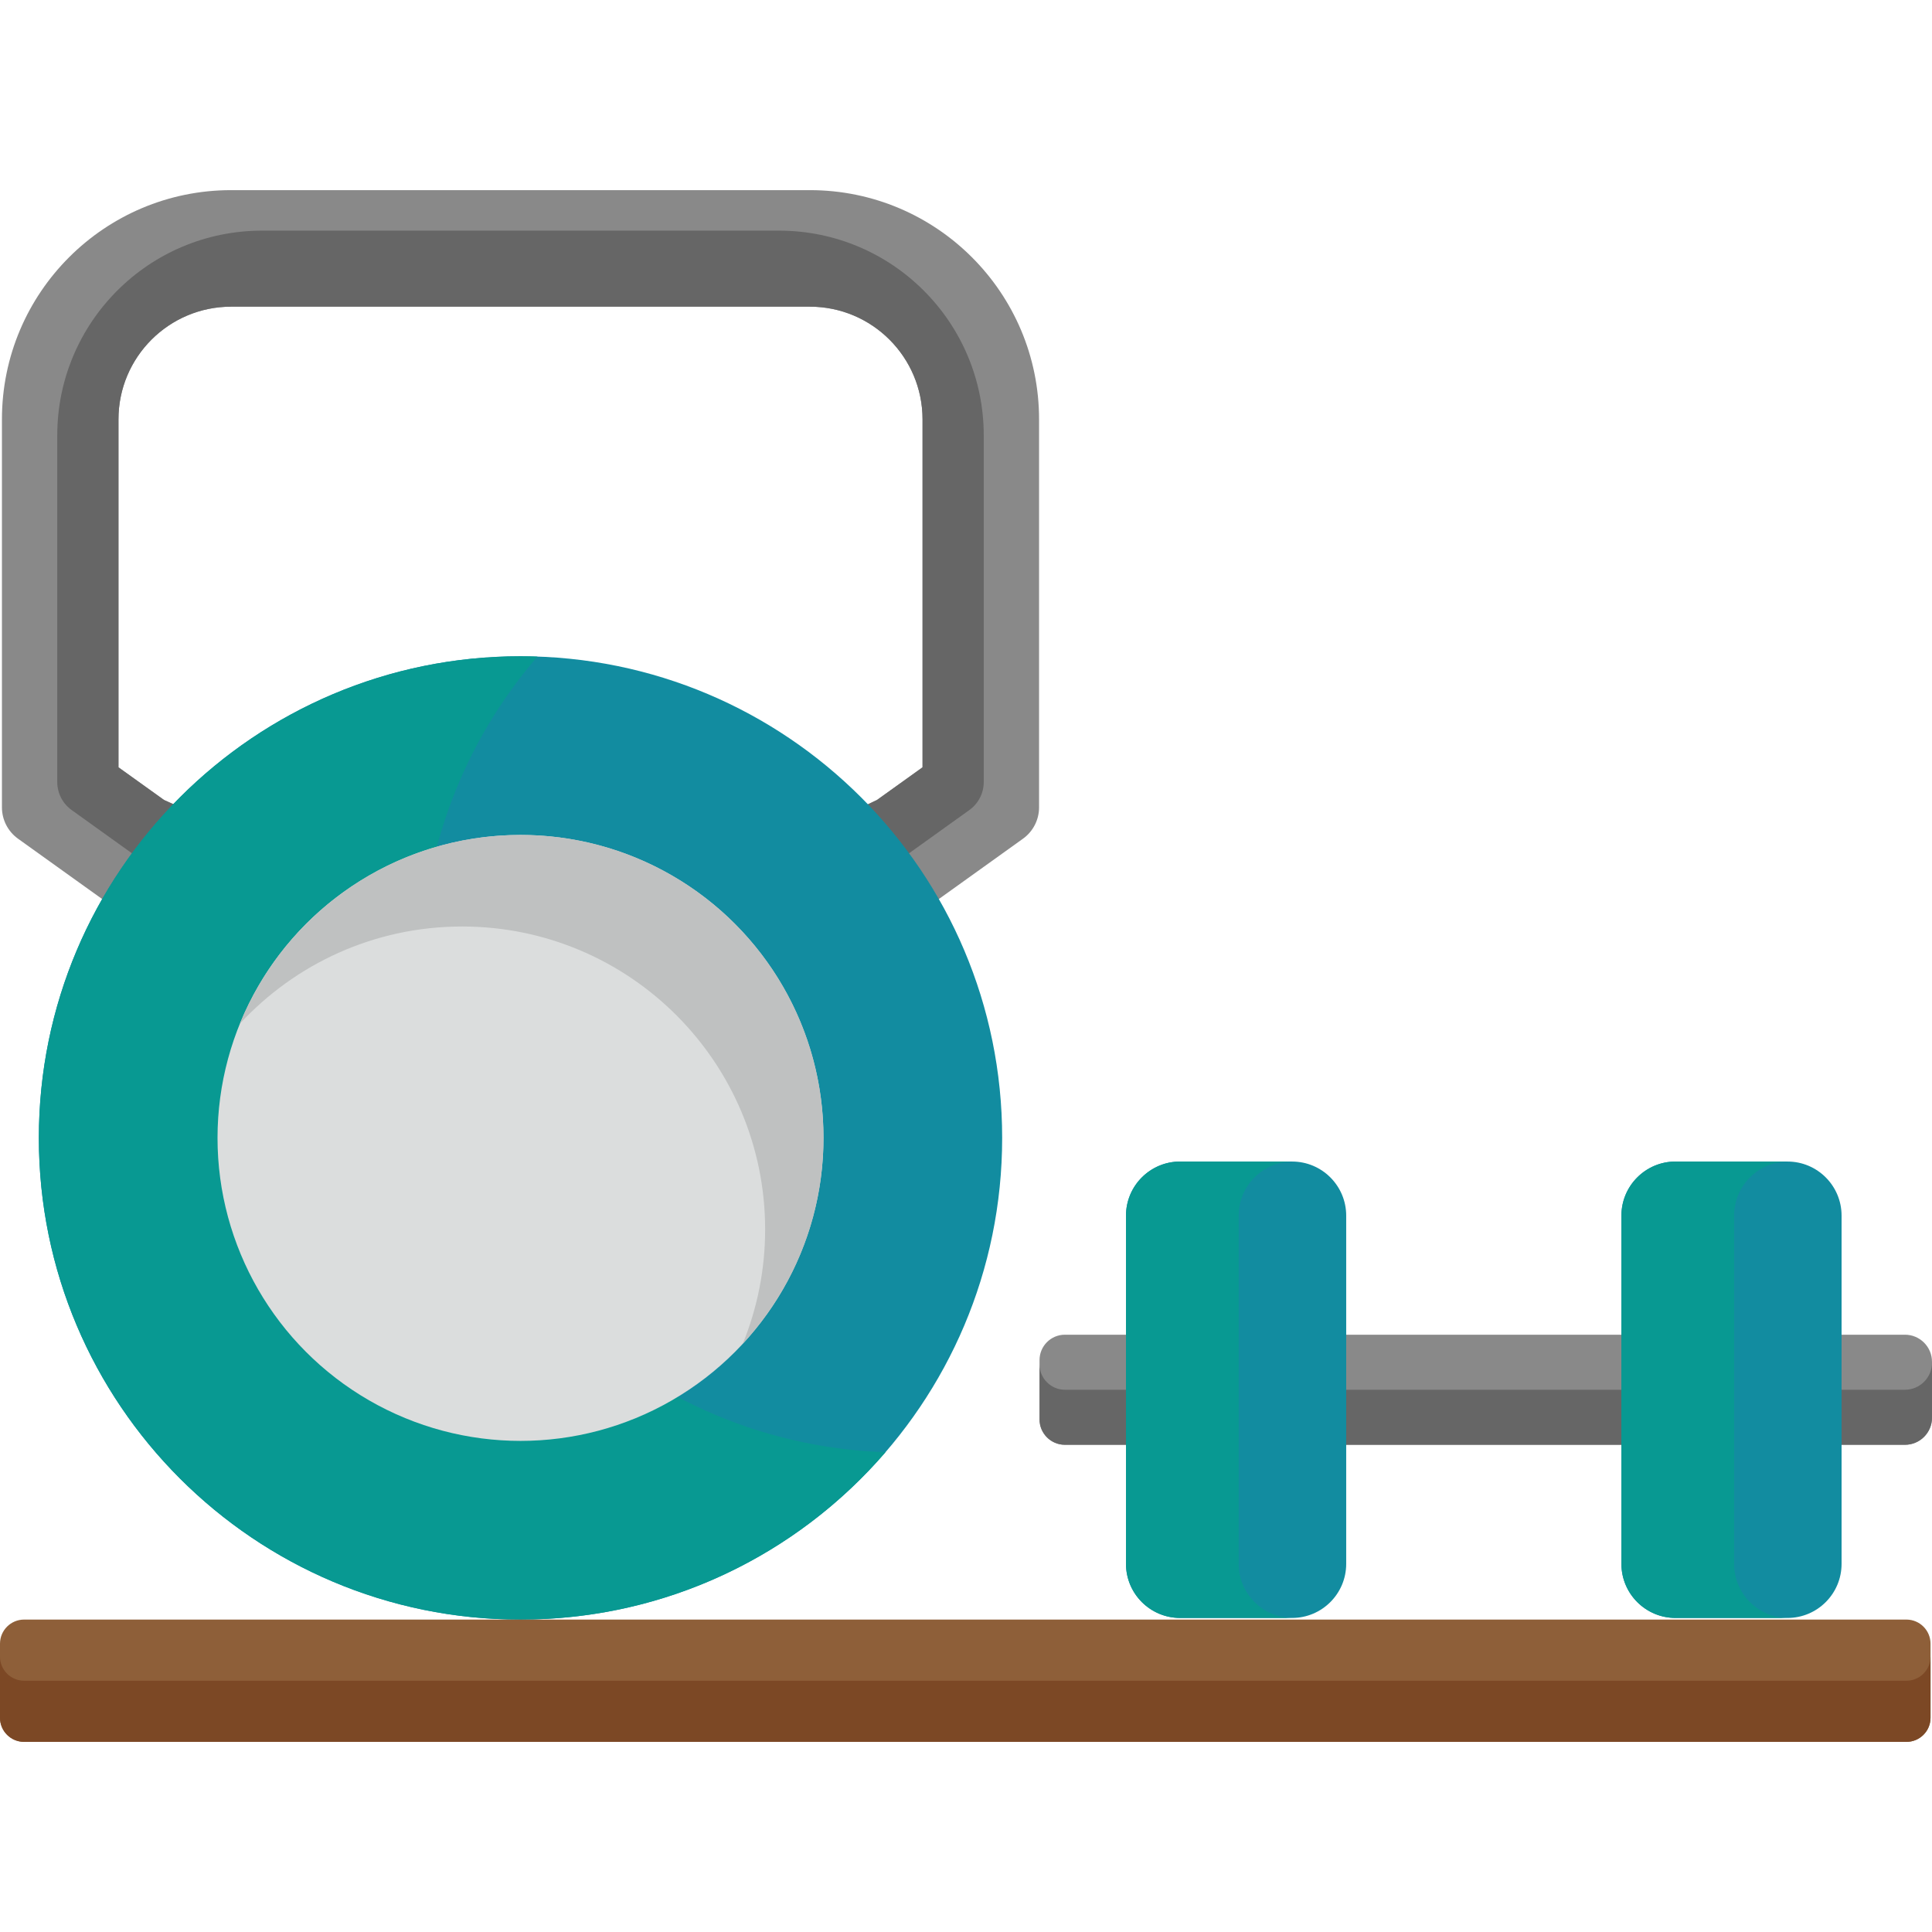 <?xml version="1.0" encoding="iso-8859-1"?>
<!-- Generator: Adobe Illustrator 19.0.0, SVG Export Plug-In . SVG Version: 6.00 Build 0)  -->
<svg version="1.1" id="Capa_1" xmlns="http://www.w3.org/2000/svg" xmlns:xlink="http://www.w3.org/1999/xlink" x="0px" y="0px"
	 viewBox="0 0 512 512" style="enable-background:new 0 0 512 512;" xml:space="preserve"> 
<path style="fill:#898989;" d="M504.825,353.71h-14.231h-2.558H298.401h-2.548h-13.634c-3.726,0-6.732,3.016-6.732,6.732v15.709
	c0,3.716,3.006,6.732,6.732,6.732h13.634h2.548h189.635h2.558h14.231c3.963,0,7.175-3.212,7.175-7.185v-14.803
	C512,356.922,508.788,353.71,504.825,353.71z"/>
<path style="fill:#666666;" d="M504.825,368.297h-14.231h-2.558H298.401h-2.548h-13.634c-3.726,0-6.732-3.016-6.732-6.732v14.587
	c0,3.716,3.006,6.732,6.732,6.732h13.634h2.548h189.635h2.558h14.231c3.963,0,7.175-3.212,7.175-7.185v-14.587
	C512,365.085,508.788,368.297,504.825,368.297z"/>
<path style="fill:#898989;" d="M275.363,111.133v102.83c0,3.293-1.587,6.383-4.263,8.302l-22.296,15.988l-18.714,13.382
	l-18.704-29.657l21.02-9.975l12.075-8.657v-92.213c0-16.493-13.37-29.863-29.863-29.863H61.259
	c-16.493,0-29.863,13.37-29.863,29.863v92.213l12.075,8.657l20.536,9.265l-19.445,26.25l-17.489-9.265L4.777,222.266
	c-2.675-1.919-4.263-5.009-4.263-8.302v-102.83c0-33.548,27.197-60.745,60.745-60.745h153.359
	C248.166,50.389,275.363,77.585,275.363,111.133z"/>
<path style="fill:#666666;" d="M206.438,61.123H69.44c-29.97,0-54.265,24.295-54.265,54.265v91.861c0,2.941,1.417,5.702,3.808,7.417
	L38.9,228.948l13.947,7.388l11.161-15.067l-20.536-9.265l-12.075-8.657v-92.213c0-16.493,13.37-29.863,29.863-29.863h153.359
	c16.493,0,29.863,13.37,29.863,29.863v92.213l-12.075,8.657l-21.02,9.975l10.983,17.414l14.608-10.446l19.917-14.282
	c2.39-1.714,3.808-4.475,3.808-7.417v-91.861C260.702,85.418,236.408,61.123,206.438,61.123z"/>
<path style="fill:#128CA0;" d="M137.939,173.916c70.493,0,127.645,57.152,127.645,127.645s-57.152,127.645-127.645,127.645
	S10.294,372.054,10.294,301.561S67.446,173.916,137.939,173.916z"/>
<path style="fill:#089992;" d="M111.499,257.297c0-31.83,11.655-60.937,30.926-83.294c-1.49-0.051-2.983-0.086-4.485-0.086
	c-70.493,0-127.645,57.152-127.645,127.645S67.447,429.206,137.94,429.206c38.663,0,73.31-17.195,96.719-44.35
	C166.243,382.491,111.499,326.288,111.499,257.297z"/>
<circle style="fill:#DBDDDD;" cx="137.939" cy="301.561" r="80.293"/>
<path style="fill:#BFC1C1;" d="M122.476,245.533c44.346,0,80.293,35.946,80.293,80.293c0,10.716-2.115,20.933-5.925,30.279
	c13.268-14.322,21.388-33.48,21.388-54.543c0-44.346-35.946-80.293-80.293-80.293c-33.63,0-62.413,20.682-74.368,50.014
	C78.236,255.451,99.193,245.533,122.476,245.533z"/>
<path style="fill:#8E5F39;" d="M511.609,435.588v19.641c0,3.521-2.862,6.382-6.382,6.382H6.382c-3.521,0-6.382-2.862-6.382-6.382
	v-19.641c0-3.521,2.862-6.382,6.382-6.382h498.844C508.747,429.206,511.609,432.068,511.609,435.588z"/>
<path style="fill:#7C4825;" d="M505.227,445.409H6.382c-3.521,0-6.382-2.862-6.382-6.382v16.203c0,3.521,2.862,6.382,6.382,6.382
	h498.844c3.521,0,6.382-2.862,6.382-6.382v-16.203C511.609,442.547,508.747,445.409,505.227,445.409z"/>
<g>
	<path style="fill:#128CA0;" d="M356.757,322.159v92.275c0,7.916-6.423,14.339-14.35,14.339H312.75
		c-7.926,0-14.35-6.423-14.35-14.339v-92.275c0-7.916,6.423-14.339,14.35-14.339h29.657
		C350.334,307.82,356.757,314.243,356.757,322.159z"/>
	<path style="fill:#128CA0;" d="M488.036,322.159v92.275c0,7.916-6.413,14.339-14.339,14.339h-29.667
		c-7.916,0-14.339-6.423-14.339-14.339v-92.275c0-7.916,6.423-14.339,14.339-14.339h29.667
		C481.623,307.82,488.036,314.243,488.036,322.159z"/>
</g>
<g>
	<path style="fill:#089992;" d="M328.263,414.434v-92.275c0-7.881,6.369-14.279,14.247-14.334c-0.035,0-0.068-0.005-0.103-0.005
		H312.75c-7.926,0-14.35,6.423-14.35,14.339v92.275c0,7.916,6.423,14.339,14.35,14.339h29.657c0.035,0,0.068-0.005,0.103-0.005
		C334.632,428.713,328.263,422.315,328.263,414.434z"/>
	<path style="fill:#089992;" d="M459.552,414.434v-92.275c0-7.883,6.371-14.282,14.242-14.334c-0.033,0-0.065-0.005-0.098-0.005
		h-29.667c-7.916,0-14.339,6.423-14.339,14.339v92.275c0,7.916,6.423,14.339,14.339,14.339h29.667c0.033,0,0.065-0.005,0.098-0.005
		C465.923,428.715,459.552,422.317,459.552,414.434z"/>
</g>
<g>
</g>
<g>
</g>
<g>
</g>
<g>
</g>
<g>
</g>
<g>
</g>
<g>
</g>
<g>
</g>
<g>
</g>
<g>
</g>
<g>
</g>
<g>
</g>
<g>
</g>
<g>
</g>
<g>
</g>
</svg>
